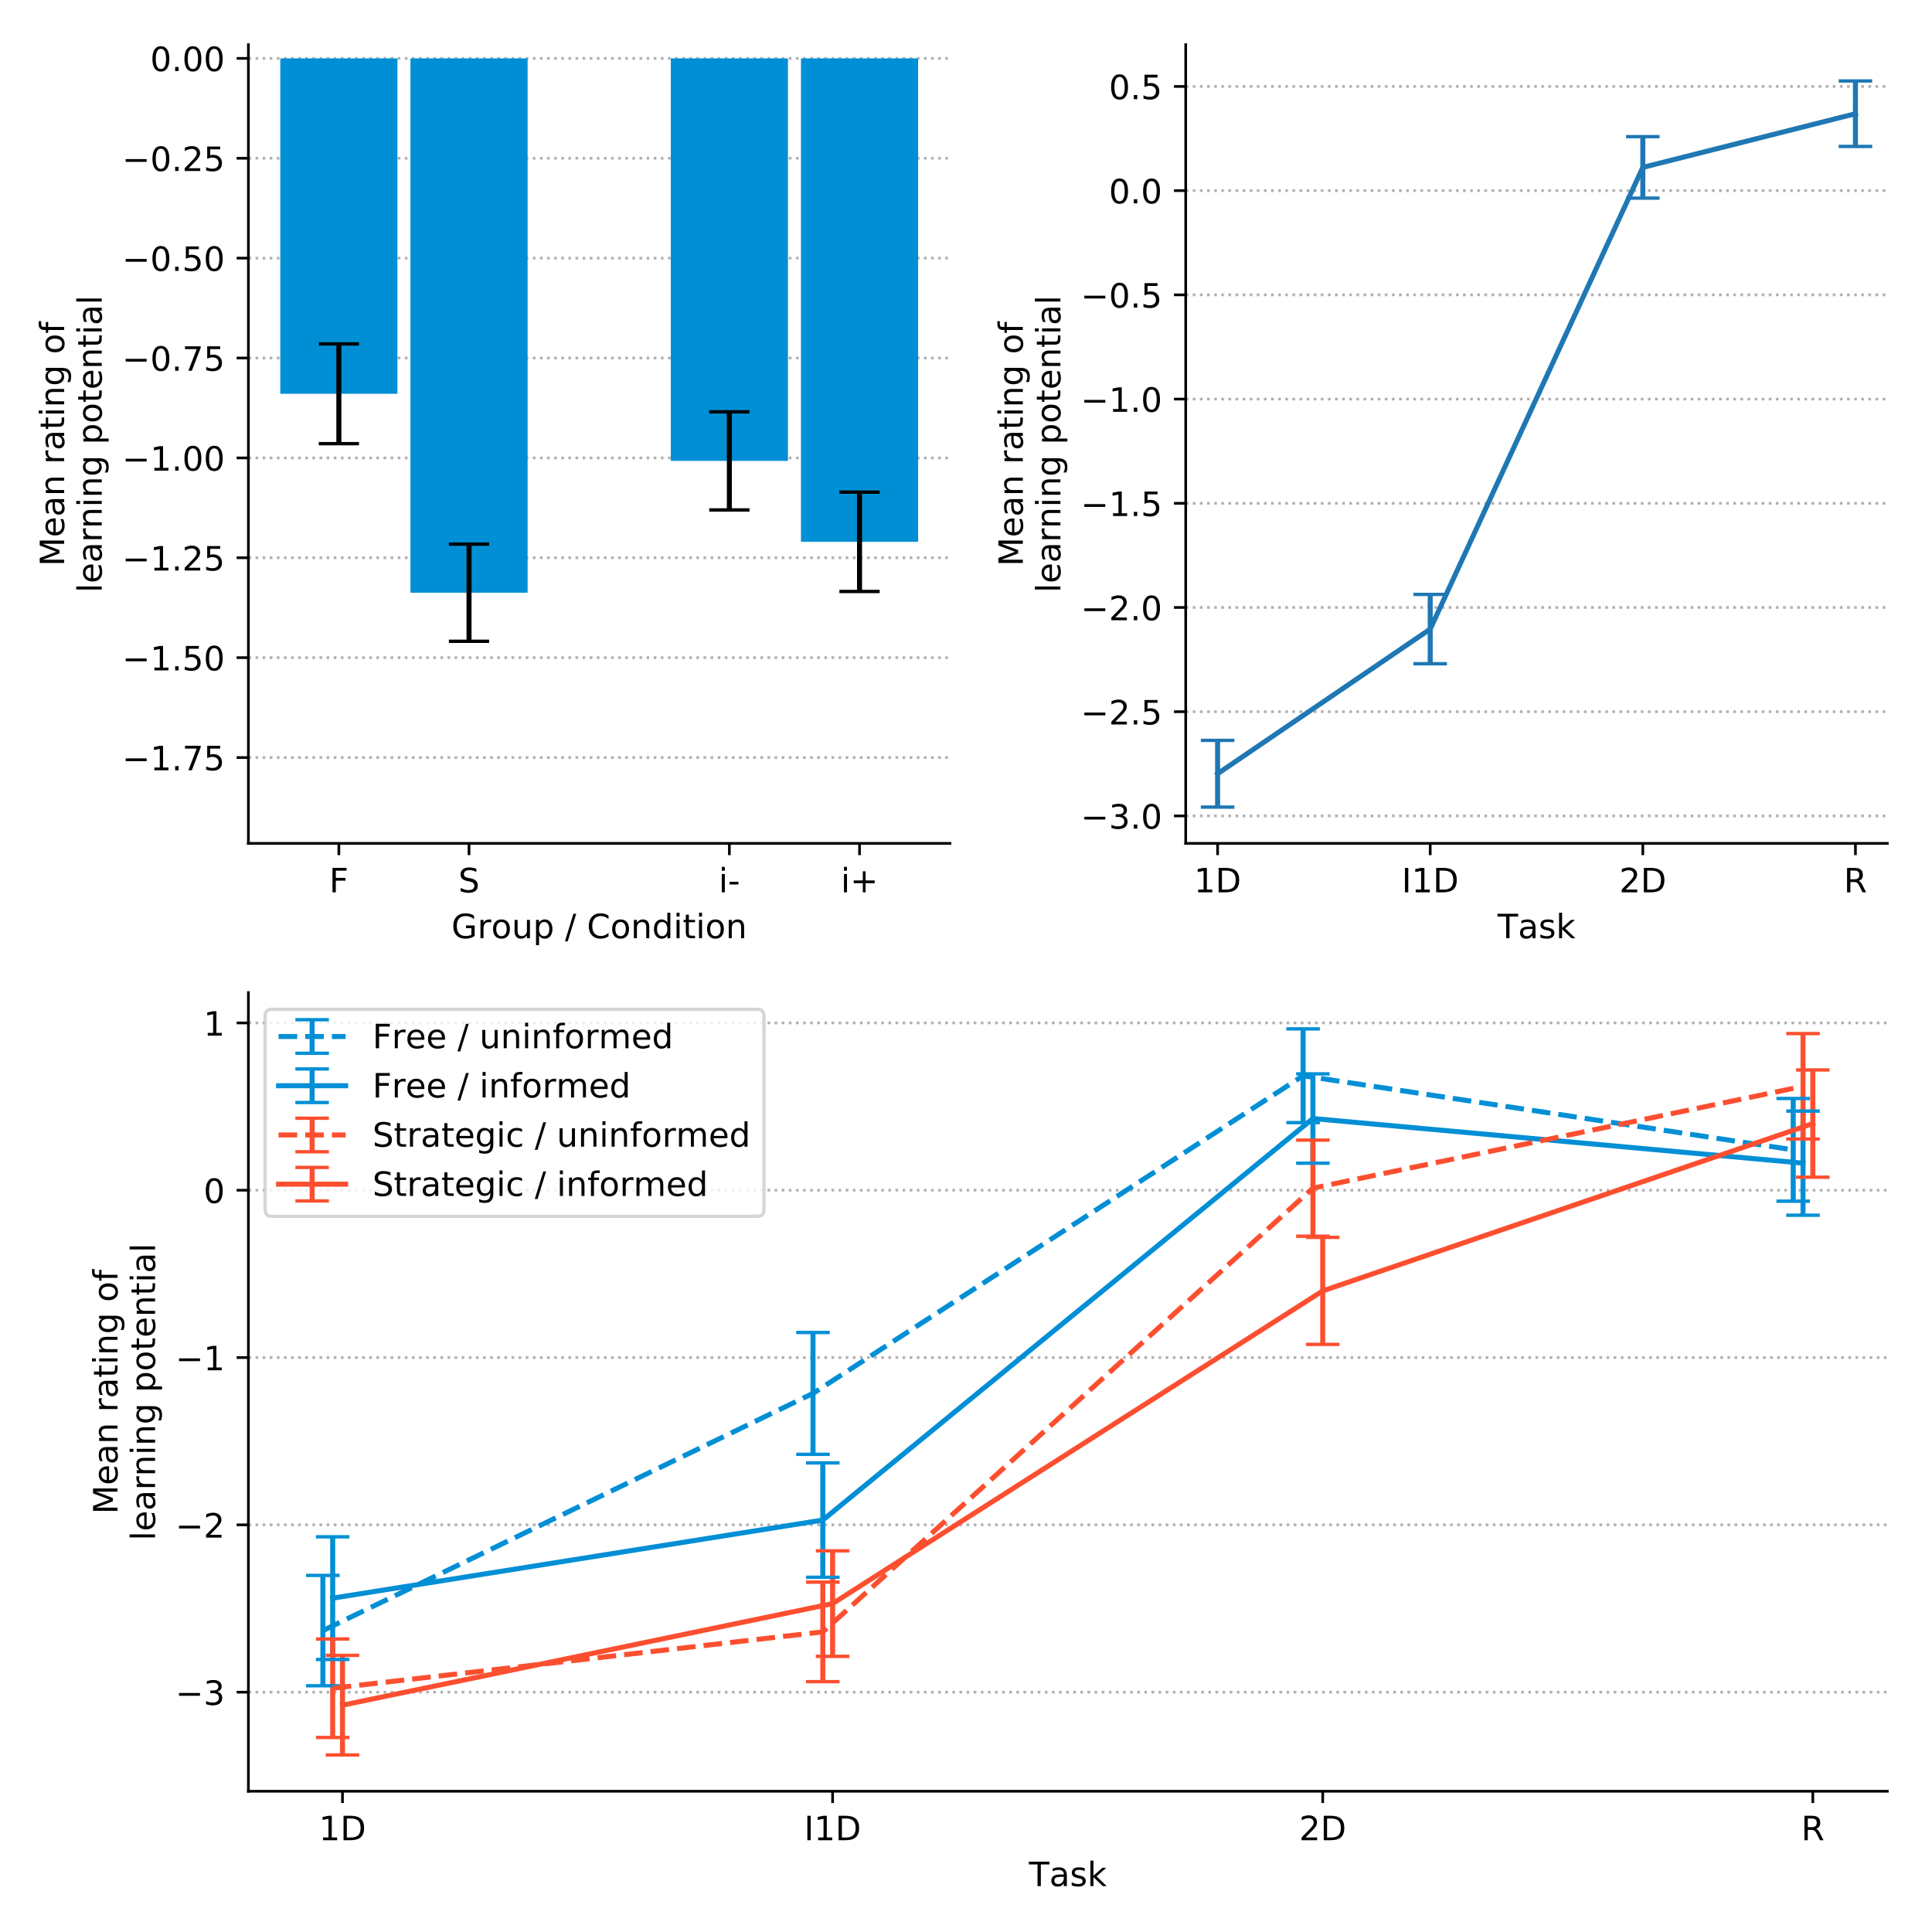 <?xml version="1.0" encoding="utf-8" standalone="no"?>
<!DOCTYPE svg PUBLIC "-//W3C//DTD SVG 1.1//EN"
  "http://www.w3.org/Graphics/SVG/1.1/DTD/svg11.dtd">
<!-- Created with matplotlib (https://matplotlib.org/) -->
<svg height="576pt" version="1.1" viewBox="0 0 576 576" width="576pt" xmlns="http://www.w3.org/2000/svg" xmlns:xlink="http://www.w3.org/1999/xlink">
 <defs>
  <style type="text/css">
*{stroke-linecap:butt;stroke-linejoin:round;}
  </style>
 </defs>
 <g id="figure_1">
  <g id="patch_1">
   <path d="M 0 576
L 576 576
L 576 0
L 0 0
z
" style="fill:#ffffff;"/>
  </g>
  <g id="axes_1">
   <g id="patch_2">
    <path d="M 74.054 251.44
L 283.23 251.44
L 283.23 13.32
L 74.054 13.32
z
" style="fill:#ffffff;"/>
   </g>
   <g id="matplotlib.axis_1">
    <g id="xtick_1">
     <g id="line2d_1">
      <defs>
       <path d="M 0 0
L 0 3.5
" id="m0cee9aeebe" style="stroke:#000000;stroke-width:0.8;"/>
      </defs>
      <g>
       <use style="stroke:#000000;stroke-width:0.8;" x="101.026" xlink:href="#m0cee9aeebe" y="251.44"/>
      </g>
     </g>
     <g id="text_1">
      <!-- F -->
      <defs>
       <path d="M 9.812 72.906
L 51.703 72.906
L 51.703 64.594
L 19.672 64.594
L 19.672 43.109
L 48.578 43.109
L 48.578 34.812
L 19.672 34.812
L 19.672 0
L 9.812 0
z
" id="DejaVuSans-70"/>
      </defs>
      <g transform="translate(98.15 266.038)scale(0.1 -0.1)">
       <use xlink:href="#DejaVuSans-70"/>
      </g>
     </g>
    </g>
    <g id="xtick_2">
     <g id="line2d_2">
      <g>
       <use style="stroke:#000000;stroke-width:0.8;" x="139.834" xlink:href="#m0cee9aeebe" y="251.44"/>
      </g>
     </g>
     <g id="text_2">
      <!-- S -->
      <defs>
       <path d="M 53.516 70.516
L 53.516 60.891
Q 47.906 63.578 42.922 64.891
Q 37.938 66.219 33.297 66.219
Q 25.25 66.219 20.875 63.094
Q 16.5 59.969 16.5 54.203
Q 16.5 49.359 19.406 46.891
Q 22.312 44.438 30.422 42.922
L 36.375 41.703
Q 47.406 39.594 52.656 34.297
Q 57.906 29 57.906 20.125
Q 57.906 9.516 50.797 4.047
Q 43.703 -1.422 29.984 -1.422
Q 24.812 -1.422 18.969 -0.25
Q 13.141 0.922 6.891 3.219
L 6.891 13.375
Q 12.891 10.016 18.656 8.297
Q 24.422 6.594 29.984 6.594
Q 38.422 6.594 43.016 9.906
Q 47.609 13.234 47.609 19.391
Q 47.609 24.75 44.312 27.781
Q 41.016 30.812 33.5 32.328
L 27.484 33.5
Q 16.453 35.688 11.516 40.375
Q 6.594 45.062 6.594 53.422
Q 6.594 63.094 13.406 68.656
Q 20.219 74.219 32.172 74.219
Q 37.312 74.219 42.625 73.281
Q 47.953 72.359 53.516 70.516
z
" id="DejaVuSans-83"/>
      </defs>
      <g transform="translate(136.66 266.038)scale(0.1 -0.1)">
       <use xlink:href="#DejaVuSans-83"/>
      </g>
     </g>
    </g>
    <g id="xtick_3">
     <g id="line2d_3">
      <g>
       <use style="stroke:#000000;stroke-width:0.8;" x="217.45" xlink:href="#m0cee9aeebe" y="251.44"/>
      </g>
     </g>
     <g id="text_3">
      <!-- i- -->
      <defs>
       <path d="M 9.422 54.688
L 18.406 54.688
L 18.406 0
L 9.422 0
z
M 9.422 75.984
L 18.406 75.984
L 18.406 64.594
L 9.422 64.594
z
" id="DejaVuSans-105"/>
       <path d="M 4.891 31.391
L 31.203 31.391
L 31.203 23.391
L 4.891 23.391
z
" id="DejaVuSans-45"/>
      </defs>
      <g transform="translate(214.257 266.038)scale(0.1 -0.1)">
       <use xlink:href="#DejaVuSans-105"/>
       <use x="27.783" xlink:href="#DejaVuSans-45"/>
      </g>
     </g>
    </g>
    <g id="xtick_4">
     <g id="line2d_4">
      <g>
       <use style="stroke:#000000;stroke-width:0.8;" x="256.258" xlink:href="#m0cee9aeebe" y="251.44"/>
      </g>
     </g>
     <g id="text_4">
      <!-- i+ -->
      <defs>
       <path d="M 46 62.703
L 46 35.5
L 73.188 35.5
L 73.188 27.203
L 46 27.203
L 46 0
L 37.797 0
L 37.797 27.203
L 10.594 27.203
L 10.594 35.5
L 37.797 35.5
L 37.797 62.703
z
" id="DejaVuSans-43"/>
      </defs>
      <g transform="translate(250.679 266.038)scale(0.1 -0.1)">
       <use xlink:href="#DejaVuSans-105"/>
       <use x="27.783" xlink:href="#DejaVuSans-43"/>
      </g>
     </g>
    </g>
    <g id="text_5">
     <!-- Group / Condition -->
     <defs>
      <path d="M 59.516 10.406
L 59.516 29.984
L 43.406 29.984
L 43.406 38.094
L 69.281 38.094
L 69.281 6.781
Q 63.578 2.734 56.688 0.656
Q 49.812 -1.422 42 -1.422
Q 24.906 -1.422 15.25 8.562
Q 5.609 18.562 5.609 36.375
Q 5.609 54.25 15.25 64.234
Q 24.906 74.219 42 74.219
Q 49.125 74.219 55.547 72.453
Q 61.969 70.703 67.391 67.281
L 67.391 56.781
Q 61.922 61.422 55.766 63.766
Q 49.609 66.109 42.828 66.109
Q 29.438 66.109 22.719 58.641
Q 16.016 51.172 16.016 36.375
Q 16.016 21.625 22.719 14.156
Q 29.438 6.688 42.828 6.688
Q 48.047 6.688 52.141 7.594
Q 56.25 8.5 59.516 10.406
z
" id="DejaVuSans-71"/>
      <path d="M 41.109 46.297
Q 39.594 47.172 37.812 47.578
Q 36.031 48 33.891 48
Q 26.266 48 22.188 43.047
Q 18.109 38.094 18.109 28.812
L 18.109 0
L 9.078 0
L 9.078 54.688
L 18.109 54.688
L 18.109 46.188
Q 20.953 51.172 25.484 53.578
Q 30.031 56 36.531 56
Q 37.453 56 38.578 55.875
Q 39.703 55.766 41.062 55.516
z
" id="DejaVuSans-114"/>
      <path d="M 30.609 48.391
Q 23.391 48.391 19.188 42.75
Q 14.984 37.109 14.984 27.297
Q 14.984 17.484 19.156 11.844
Q 23.344 6.203 30.609 6.203
Q 37.797 6.203 41.984 11.859
Q 46.188 17.531 46.188 27.297
Q 46.188 37.016 41.984 42.703
Q 37.797 48.391 30.609 48.391
z
M 30.609 56
Q 42.328 56 49.016 48.375
Q 55.719 40.766 55.719 27.297
Q 55.719 13.875 49.016 6.219
Q 42.328 -1.422 30.609 -1.422
Q 18.844 -1.422 12.172 6.219
Q 5.516 13.875 5.516 27.297
Q 5.516 40.766 12.172 48.375
Q 18.844 56 30.609 56
z
" id="DejaVuSans-111"/>
      <path d="M 8.5 21.578
L 8.5 54.688
L 17.484 54.688
L 17.484 21.922
Q 17.484 14.156 20.5 10.266
Q 23.531 6.391 29.594 6.391
Q 36.859 6.391 41.078 11.031
Q 45.312 15.672 45.312 23.688
L 45.312 54.688
L 54.297 54.688
L 54.297 0
L 45.312 0
L 45.312 8.406
Q 42.047 3.422 37.719 1
Q 33.406 -1.422 27.688 -1.422
Q 18.266 -1.422 13.375 4.438
Q 8.5 10.297 8.5 21.578
z
M 31.109 56
z
" id="DejaVuSans-117"/>
      <path d="M 18.109 8.203
L 18.109 -20.797
L 9.078 -20.797
L 9.078 54.688
L 18.109 54.688
L 18.109 46.391
Q 20.953 51.266 25.266 53.625
Q 29.594 56 35.594 56
Q 45.562 56 51.781 48.094
Q 58.016 40.188 58.016 27.297
Q 58.016 14.406 51.781 6.484
Q 45.562 -1.422 35.594 -1.422
Q 29.594 -1.422 25.266 0.953
Q 20.953 3.328 18.109 8.203
z
M 48.688 27.297
Q 48.688 37.203 44.609 42.844
Q 40.531 48.484 33.406 48.484
Q 26.266 48.484 22.188 42.844
Q 18.109 37.203 18.109 27.297
Q 18.109 17.391 22.188 11.75
Q 26.266 6.109 33.406 6.109
Q 40.531 6.109 44.609 11.75
Q 48.688 17.391 48.688 27.297
z
" id="DejaVuSans-112"/>
      <path id="DejaVuSans-32"/>
      <path d="M 25.391 72.906
L 33.688 72.906
L 8.297 -9.281
L 0 -9.281
z
" id="DejaVuSans-47"/>
      <path d="M 64.406 67.281
L 64.406 56.891
Q 59.422 61.531 53.781 63.812
Q 48.141 66.109 41.797 66.109
Q 29.297 66.109 22.656 58.469
Q 16.016 50.828 16.016 36.375
Q 16.016 21.969 22.656 14.328
Q 29.297 6.688 41.797 6.688
Q 48.141 6.688 53.781 8.984
Q 59.422 11.281 64.406 15.922
L 64.406 5.609
Q 59.234 2.094 53.438 0.328
Q 47.656 -1.422 41.219 -1.422
Q 24.656 -1.422 15.125 8.703
Q 5.609 18.844 5.609 36.375
Q 5.609 53.953 15.125 64.078
Q 24.656 74.219 41.219 74.219
Q 47.75 74.219 53.531 72.484
Q 59.328 70.75 64.406 67.281
z
" id="DejaVuSans-67"/>
      <path d="M 54.891 33.016
L 54.891 0
L 45.906 0
L 45.906 32.719
Q 45.906 40.484 42.875 44.328
Q 39.844 48.188 33.797 48.188
Q 26.516 48.188 22.312 43.547
Q 18.109 38.922 18.109 30.906
L 18.109 0
L 9.078 0
L 9.078 54.688
L 18.109 54.688
L 18.109 46.188
Q 21.344 51.125 25.703 53.562
Q 30.078 56 35.797 56
Q 45.219 56 50.047 50.172
Q 54.891 44.344 54.891 33.016
z
" id="DejaVuSans-110"/>
      <path d="M 45.406 46.391
L 45.406 75.984
L 54.391 75.984
L 54.391 0
L 45.406 0
L 45.406 8.203
Q 42.578 3.328 38.25 0.953
Q 33.938 -1.422 27.875 -1.422
Q 17.969 -1.422 11.734 6.484
Q 5.516 14.406 5.516 27.297
Q 5.516 40.188 11.734 48.094
Q 17.969 56 27.875 56
Q 33.938 56 38.25 53.625
Q 42.578 51.266 45.406 46.391
z
M 14.797 27.297
Q 14.797 17.391 18.875 11.75
Q 22.953 6.109 30.078 6.109
Q 37.203 6.109 41.297 11.75
Q 45.406 17.391 45.406 27.297
Q 45.406 37.203 41.297 42.844
Q 37.203 48.484 30.078 48.484
Q 22.953 48.484 18.875 42.844
Q 14.797 37.203 14.797 27.297
z
" id="DejaVuSans-100"/>
      <path d="M 18.312 70.219
L 18.312 54.688
L 36.812 54.688
L 36.812 47.703
L 18.312 47.703
L 18.312 18.016
Q 18.312 11.328 20.141 9.422
Q 21.969 7.516 27.594 7.516
L 36.812 7.516
L 36.812 0
L 27.594 0
Q 17.188 0 13.234 3.875
Q 9.281 7.766 9.281 18.016
L 9.281 47.703
L 2.688 47.703
L 2.688 54.688
L 9.281 54.688
L 9.281 70.219
z
" id="DejaVuSans-116"/>
     </defs>
     <g transform="translate(134.589 279.717)scale(0.1 -0.1)">
      <use xlink:href="#DejaVuSans-71"/>
      <use x="77.49" xlink:href="#DejaVuSans-114"/>
      <use x="118.572" xlink:href="#DejaVuSans-111"/>
      <use x="179.754" xlink:href="#DejaVuSans-117"/>
      <use x="243.133" xlink:href="#DejaVuSans-112"/>
      <use x="306.609" xlink:href="#DejaVuSans-32"/>
      <use x="338.396" xlink:href="#DejaVuSans-47"/>
      <use x="372.088" xlink:href="#DejaVuSans-32"/>
      <use x="403.875" xlink:href="#DejaVuSans-67"/>
      <use x="473.699" xlink:href="#DejaVuSans-111"/>
      <use x="534.881" xlink:href="#DejaVuSans-110"/>
      <use x="598.26" xlink:href="#DejaVuSans-100"/>
      <use x="661.736" xlink:href="#DejaVuSans-105"/>
      <use x="689.52" xlink:href="#DejaVuSans-116"/>
      <use x="728.729" xlink:href="#DejaVuSans-105"/>
      <use x="756.512" xlink:href="#DejaVuSans-111"/>
      <use x="817.693" xlink:href="#DejaVuSans-110"/>
     </g>
    </g>
   </g>
   <g id="matplotlib.axis_2">
    <g id="ytick_1">
     <g id="line2d_5">
      <path clip-path="url(#p6375758ebc)" d="M 74.054 225.849
L 283.23 225.849
" style="fill:none;stroke:#b0b0b0;stroke-dasharray:0.8,1.32;stroke-dashoffset:0;stroke-width:0.8;"/>
     </g>
     <g id="line2d_6">
      <defs>
       <path d="M 0 0
L -3.5 0
" id="m9019efd2fb" style="stroke:#000000;stroke-width:0.8;"/>
      </defs>
      <g>
       <use style="stroke:#000000;stroke-width:0.8;" x="74.054" xlink:href="#m9019efd2fb" y="225.849"/>
      </g>
     </g>
     <g id="text_6">
      <!-- −1.75 -->
      <defs>
       <path d="M 10.594 35.5
L 73.188 35.5
L 73.188 27.203
L 10.594 27.203
z
" id="DejaVuSans-8722"/>
       <path d="M 12.406 8.297
L 28.516 8.297
L 28.516 63.922
L 10.984 60.406
L 10.984 69.391
L 28.422 72.906
L 38.281 72.906
L 38.281 8.297
L 54.391 8.297
L 54.391 0
L 12.406 0
z
" id="DejaVuSans-49"/>
       <path d="M 10.688 12.406
L 21 12.406
L 21 0
L 10.688 0
z
" id="DejaVuSans-46"/>
       <path d="M 8.203 72.906
L 55.078 72.906
L 55.078 68.703
L 28.609 0
L 18.312 0
L 43.219 64.594
L 8.203 64.594
z
" id="DejaVuSans-55"/>
       <path d="M 10.797 72.906
L 49.516 72.906
L 49.516 64.594
L 19.828 64.594
L 19.828 46.734
Q 21.969 47.469 24.109 47.828
Q 26.266 48.188 28.422 48.188
Q 40.625 48.188 47.75 41.5
Q 54.891 34.812 54.891 23.391
Q 54.891 11.625 47.562 5.094
Q 40.234 -1.422 26.906 -1.422
Q 22.312 -1.422 17.547 -0.641
Q 12.797 0.141 7.719 1.703
L 7.719 11.625
Q 12.109 9.234 16.797 8.062
Q 21.484 6.891 26.703 6.891
Q 35.156 6.891 40.078 11.328
Q 45.016 15.766 45.016 23.391
Q 45.016 31 40.078 35.438
Q 35.156 39.891 26.703 39.891
Q 22.75 39.891 18.812 39.016
Q 14.891 38.141 10.797 36.281
z
" id="DejaVuSans-53"/>
      </defs>
      <g transform="translate(36.409 229.648)scale(0.1 -0.1)">
       <use xlink:href="#DejaVuSans-8722"/>
       <use x="83.789" xlink:href="#DejaVuSans-49"/>
       <use x="147.412" xlink:href="#DejaVuSans-46"/>
       <use x="179.199" xlink:href="#DejaVuSans-55"/>
       <use x="242.822" xlink:href="#DejaVuSans-53"/>
      </g>
     </g>
    </g>
    <g id="ytick_2">
     <g id="line2d_7">
      <path clip-path="url(#p6375758ebc)" d="M 74.054 196.071
L 283.23 196.071
" style="fill:none;stroke:#b0b0b0;stroke-dasharray:0.8,1.32;stroke-dashoffset:0;stroke-width:0.8;"/>
     </g>
     <g id="line2d_8">
      <g>
       <use style="stroke:#000000;stroke-width:0.8;" x="74.054" xlink:href="#m9019efd2fb" y="196.071"/>
      </g>
     </g>
     <g id="text_7">
      <!-- −1.50 -->
      <defs>
       <path d="M 31.781 66.406
Q 24.172 66.406 20.328 58.906
Q 16.5 51.422 16.5 36.375
Q 16.5 21.391 20.328 13.891
Q 24.172 6.391 31.781 6.391
Q 39.453 6.391 43.281 13.891
Q 47.125 21.391 47.125 36.375
Q 47.125 51.422 43.281 58.906
Q 39.453 66.406 31.781 66.406
z
M 31.781 74.219
Q 44.047 74.219 50.516 64.516
Q 56.984 54.828 56.984 36.375
Q 56.984 17.969 50.516 8.266
Q 44.047 -1.422 31.781 -1.422
Q 19.531 -1.422 13.062 8.266
Q 6.594 17.969 6.594 36.375
Q 6.594 54.828 13.062 64.516
Q 19.531 74.219 31.781 74.219
z
" id="DejaVuSans-48"/>
      </defs>
      <g transform="translate(36.409 199.87)scale(0.1 -0.1)">
       <use xlink:href="#DejaVuSans-8722"/>
       <use x="83.789" xlink:href="#DejaVuSans-49"/>
       <use x="147.412" xlink:href="#DejaVuSans-46"/>
       <use x="179.199" xlink:href="#DejaVuSans-53"/>
       <use x="242.822" xlink:href="#DejaVuSans-48"/>
      </g>
     </g>
    </g>
    <g id="ytick_3">
     <g id="line2d_9">
      <path clip-path="url(#p6375758ebc)" d="M 74.054 166.292
L 283.23 166.292
" style="fill:none;stroke:#b0b0b0;stroke-dasharray:0.8,1.32;stroke-dashoffset:0;stroke-width:0.8;"/>
     </g>
     <g id="line2d_10">
      <g>
       <use style="stroke:#000000;stroke-width:0.8;" x="74.054" xlink:href="#m9019efd2fb" y="166.292"/>
      </g>
     </g>
     <g id="text_8">
      <!-- −1.25 -->
      <defs>
       <path d="M 19.188 8.297
L 53.609 8.297
L 53.609 0
L 7.328 0
L 7.328 8.297
Q 12.938 14.109 22.625 23.891
Q 32.328 33.688 34.812 36.531
Q 39.547 41.844 41.422 45.531
Q 43.312 49.219 43.312 52.781
Q 43.312 58.594 39.234 62.25
Q 35.156 65.922 28.609 65.922
Q 23.969 65.922 18.812 64.312
Q 13.672 62.703 7.812 59.422
L 7.812 69.391
Q 13.766 71.781 18.938 73
Q 24.125 74.219 28.422 74.219
Q 39.75 74.219 46.484 68.547
Q 53.219 62.891 53.219 53.422
Q 53.219 48.922 51.531 44.891
Q 49.859 40.875 45.406 35.406
Q 44.188 33.984 37.641 27.219
Q 31.109 20.453 19.188 8.297
z
" id="DejaVuSans-50"/>
      </defs>
      <g transform="translate(36.409 170.091)scale(0.1 -0.1)">
       <use xlink:href="#DejaVuSans-8722"/>
       <use x="83.789" xlink:href="#DejaVuSans-49"/>
       <use x="147.412" xlink:href="#DejaVuSans-46"/>
       <use x="179.199" xlink:href="#DejaVuSans-50"/>
       <use x="242.822" xlink:href="#DejaVuSans-53"/>
      </g>
     </g>
    </g>
    <g id="ytick_4">
     <g id="line2d_11">
      <path clip-path="url(#p6375758ebc)" d="M 74.054 136.514
L 283.23 136.514
" style="fill:none;stroke:#b0b0b0;stroke-dasharray:0.8,1.32;stroke-dashoffset:0;stroke-width:0.8;"/>
     </g>
     <g id="line2d_12">
      <g>
       <use style="stroke:#000000;stroke-width:0.8;" x="74.054" xlink:href="#m9019efd2fb" y="136.514"/>
      </g>
     </g>
     <g id="text_9">
      <!-- −1.00 -->
      <g transform="translate(36.409 140.313)scale(0.1 -0.1)">
       <use xlink:href="#DejaVuSans-8722"/>
       <use x="83.789" xlink:href="#DejaVuSans-49"/>
       <use x="147.412" xlink:href="#DejaVuSans-46"/>
       <use x="179.199" xlink:href="#DejaVuSans-48"/>
       <use x="242.822" xlink:href="#DejaVuSans-48"/>
      </g>
     </g>
    </g>
    <g id="ytick_5">
     <g id="line2d_13">
      <path clip-path="url(#p6375758ebc)" d="M 74.054 106.736
L 283.23 106.736
" style="fill:none;stroke:#b0b0b0;stroke-dasharray:0.8,1.32;stroke-dashoffset:0;stroke-width:0.8;"/>
     </g>
     <g id="line2d_14">
      <g>
       <use style="stroke:#000000;stroke-width:0.8;" x="74.054" xlink:href="#m9019efd2fb" y="106.736"/>
      </g>
     </g>
     <g id="text_10">
      <!-- −0.75 -->
      <g transform="translate(36.409 110.535)scale(0.1 -0.1)">
       <use xlink:href="#DejaVuSans-8722"/>
       <use x="83.789" xlink:href="#DejaVuSans-48"/>
       <use x="147.412" xlink:href="#DejaVuSans-46"/>
       <use x="179.199" xlink:href="#DejaVuSans-55"/>
       <use x="242.822" xlink:href="#DejaVuSans-53"/>
      </g>
     </g>
    </g>
    <g id="ytick_6">
     <g id="line2d_15">
      <path clip-path="url(#p6375758ebc)" d="M 74.054 76.957
L 283.23 76.957
" style="fill:none;stroke:#b0b0b0;stroke-dasharray:0.8,1.32;stroke-dashoffset:0;stroke-width:0.8;"/>
     </g>
     <g id="line2d_16">
      <g>
       <use style="stroke:#000000;stroke-width:0.8;" x="74.054" xlink:href="#m9019efd2fb" y="76.957"/>
      </g>
     </g>
     <g id="text_11">
      <!-- −0.50 -->
      <g transform="translate(36.409 80.757)scale(0.1 -0.1)">
       <use xlink:href="#DejaVuSans-8722"/>
       <use x="83.789" xlink:href="#DejaVuSans-48"/>
       <use x="147.412" xlink:href="#DejaVuSans-46"/>
       <use x="179.199" xlink:href="#DejaVuSans-53"/>
       <use x="242.822" xlink:href="#DejaVuSans-48"/>
      </g>
     </g>
    </g>
    <g id="ytick_7">
     <g id="line2d_17">
      <path clip-path="url(#p6375758ebc)" d="M 74.054 47.179
L 283.23 47.179
" style="fill:none;stroke:#b0b0b0;stroke-dasharray:0.8,1.32;stroke-dashoffset:0;stroke-width:0.8;"/>
     </g>
     <g id="line2d_18">
      <g>
       <use style="stroke:#000000;stroke-width:0.8;" x="74.054" xlink:href="#m9019efd2fb" y="47.179"/>
      </g>
     </g>
     <g id="text_12">
      <!-- −0.25 -->
      <g transform="translate(36.409 50.978)scale(0.1 -0.1)">
       <use xlink:href="#DejaVuSans-8722"/>
       <use x="83.789" xlink:href="#DejaVuSans-48"/>
       <use x="147.412" xlink:href="#DejaVuSans-46"/>
       <use x="179.199" xlink:href="#DejaVuSans-50"/>
       <use x="242.822" xlink:href="#DejaVuSans-53"/>
      </g>
     </g>
    </g>
    <g id="ytick_8">
     <g id="line2d_19">
      <path clip-path="url(#p6375758ebc)" d="M 74.054 17.401
L 283.23 17.401
" style="fill:none;stroke:#b0b0b0;stroke-dasharray:0.8,1.32;stroke-dashoffset:0;stroke-width:0.8;"/>
     </g>
     <g id="line2d_20">
      <g>
       <use style="stroke:#000000;stroke-width:0.8;" x="74.054" xlink:href="#m9019efd2fb" y="17.401"/>
      </g>
     </g>
     <g id="text_13">
      <!-- 0.00 -->
      <g transform="translate(44.788 21.2)scale(0.1 -0.1)">
       <use xlink:href="#DejaVuSans-48"/>
       <use x="63.623" xlink:href="#DejaVuSans-46"/>
       <use x="95.41" xlink:href="#DejaVuSans-48"/>
       <use x="159.033" xlink:href="#DejaVuSans-48"/>
      </g>
     </g>
    </g>
    <g id="text_14">
     <!-- Mean rating of -->
     <defs>
      <path d="M 9.812 72.906
L 24.516 72.906
L 43.109 23.297
L 61.812 72.906
L 76.516 72.906
L 76.516 0
L 66.891 0
L 66.891 64.016
L 48.094 14.016
L 38.188 14.016
L 19.391 64.016
L 19.391 0
L 9.812 0
z
" id="DejaVuSans-77"/>
      <path d="M 56.203 29.594
L 56.203 25.203
L 14.891 25.203
Q 15.484 15.922 20.484 11.062
Q 25.484 6.203 34.422 6.203
Q 39.594 6.203 44.453 7.469
Q 49.312 8.734 54.109 11.281
L 54.109 2.781
Q 49.266 0.734 44.188 -0.344
Q 39.109 -1.422 33.891 -1.422
Q 20.797 -1.422 13.156 6.188
Q 5.516 13.812 5.516 26.812
Q 5.516 40.234 12.766 48.109
Q 20.016 56 32.328 56
Q 43.359 56 49.781 48.891
Q 56.203 41.797 56.203 29.594
z
M 47.219 32.234
Q 47.125 39.594 43.094 43.984
Q 39.062 48.391 32.422 48.391
Q 24.906 48.391 20.391 44.141
Q 15.875 39.891 15.188 32.172
z
" id="DejaVuSans-101"/>
      <path d="M 34.281 27.484
Q 23.391 27.484 19.188 25
Q 14.984 22.516 14.984 16.5
Q 14.984 11.719 18.141 8.906
Q 21.297 6.109 26.703 6.109
Q 34.188 6.109 38.703 11.406
Q 43.219 16.703 43.219 25.484
L 43.219 27.484
z
M 52.203 31.203
L 52.203 0
L 43.219 0
L 43.219 8.297
Q 40.141 3.328 35.547 0.953
Q 30.953 -1.422 24.312 -1.422
Q 15.922 -1.422 10.953 3.297
Q 6 8.016 6 15.922
Q 6 25.141 12.172 29.828
Q 18.359 34.516 30.609 34.516
L 43.219 34.516
L 43.219 35.406
Q 43.219 41.609 39.141 45
Q 35.062 48.391 27.688 48.391
Q 23 48.391 18.547 47.266
Q 14.109 46.141 10.016 43.891
L 10.016 52.203
Q 14.938 54.109 19.578 55.047
Q 24.219 56 28.609 56
Q 40.484 56 46.344 49.844
Q 52.203 43.703 52.203 31.203
z
" id="DejaVuSans-97"/>
      <path d="M 45.406 27.984
Q 45.406 37.75 41.375 43.109
Q 37.359 48.484 30.078 48.484
Q 22.859 48.484 18.828 43.109
Q 14.797 37.75 14.797 27.984
Q 14.797 18.266 18.828 12.891
Q 22.859 7.516 30.078 7.516
Q 37.359 7.516 41.375 12.891
Q 45.406 18.266 45.406 27.984
z
M 54.391 6.781
Q 54.391 -7.172 48.188 -13.984
Q 42 -20.797 29.203 -20.797
Q 24.469 -20.797 20.266 -20.094
Q 16.062 -19.391 12.109 -17.922
L 12.109 -9.188
Q 16.062 -11.328 19.922 -12.344
Q 23.781 -13.375 27.781 -13.375
Q 36.625 -13.375 41.016 -8.766
Q 45.406 -4.156 45.406 5.172
L 45.406 9.625
Q 42.625 4.781 38.281 2.391
Q 33.938 0 27.875 0
Q 17.828 0 11.672 7.656
Q 5.516 15.328 5.516 27.984
Q 5.516 40.672 11.672 48.328
Q 17.828 56 27.875 56
Q 33.938 56 38.281 53.609
Q 42.625 51.219 45.406 46.391
L 45.406 54.688
L 54.391 54.688
z
" id="DejaVuSans-103"/>
      <path d="M 37.109 75.984
L 37.109 68.5
L 28.516 68.5
Q 23.688 68.5 21.797 66.547
Q 19.922 64.594 19.922 59.516
L 19.922 54.688
L 34.719 54.688
L 34.719 47.703
L 19.922 47.703
L 19.922 0
L 10.891 0
L 10.891 47.703
L 2.297 47.703
L 2.297 54.688
L 10.891 54.688
L 10.891 58.5
Q 10.891 67.625 15.141 71.797
Q 19.391 75.984 28.609 75.984
z
" id="DejaVuSans-102"/>
     </defs>
     <g transform="translate(19.131 168.813)rotate(-90)scale(0.1 -0.1)">
      <use xlink:href="#DejaVuSans-77"/>
      <use x="86.279" xlink:href="#DejaVuSans-101"/>
      <use x="147.803" xlink:href="#DejaVuSans-97"/>
      <use x="209.082" xlink:href="#DejaVuSans-110"/>
      <use x="272.461" xlink:href="#DejaVuSans-32"/>
      <use x="304.248" xlink:href="#DejaVuSans-114"/>
      <use x="345.361" xlink:href="#DejaVuSans-97"/>
      <use x="406.641" xlink:href="#DejaVuSans-116"/>
      <use x="445.85" xlink:href="#DejaVuSans-105"/>
      <use x="473.633" xlink:href="#DejaVuSans-110"/>
      <use x="537.012" xlink:href="#DejaVuSans-103"/>
      <use x="600.488" xlink:href="#DejaVuSans-32"/>
      <use x="632.275" xlink:href="#DejaVuSans-111"/>
      <use x="693.457" xlink:href="#DejaVuSans-102"/>
     </g>
     <!-- learning potential -->
     <defs>
      <path d="M 9.422 75.984
L 18.406 75.984
L 18.406 0
L 9.422 0
z
" id="DejaVuSans-108"/>
     </defs>
     <g transform="translate(30.329 176.696)rotate(-90)scale(0.1 -0.1)">
      <use xlink:href="#DejaVuSans-108"/>
      <use x="27.783" xlink:href="#DejaVuSans-101"/>
      <use x="89.307" xlink:href="#DejaVuSans-97"/>
      <use x="150.586" xlink:href="#DejaVuSans-114"/>
      <use x="191.684" xlink:href="#DejaVuSans-110"/>
      <use x="255.062" xlink:href="#DejaVuSans-105"/>
      <use x="282.846" xlink:href="#DejaVuSans-110"/>
      <use x="346.225" xlink:href="#DejaVuSans-103"/>
      <use x="409.701" xlink:href="#DejaVuSans-32"/>
      <use x="441.488" xlink:href="#DejaVuSans-112"/>
      <use x="504.965" xlink:href="#DejaVuSans-111"/>
      <use x="566.146" xlink:href="#DejaVuSans-116"/>
      <use x="605.355" xlink:href="#DejaVuSans-101"/>
      <use x="666.879" xlink:href="#DejaVuSans-110"/>
      <use x="730.258" xlink:href="#DejaVuSans-116"/>
      <use x="769.467" xlink:href="#DejaVuSans-105"/>
      <use x="797.25" xlink:href="#DejaVuSans-97"/>
      <use x="858.529" xlink:href="#DejaVuSans-108"/>
     </g>
    </g>
   </g>
   <g id="patch_3">
    <path clip-path="url(#p6375758ebc)" d="M 83.562 17.401
L 118.489 17.401
L 118.489 117.398
L 83.562 117.398
z
" style="fill:#008fd5;"/>
   </g>
   <g id="patch_4">
    <path clip-path="url(#p6375758ebc)" d="M 122.37 17.401
L 157.298 17.401
L 157.298 176.71
L 122.37 176.71
z
" style="fill:#008fd5;"/>
   </g>
   <g id="patch_5">
    <path clip-path="url(#p6375758ebc)" d="M 199.986 17.401
L 234.914 17.401
L 234.914 137.41
L 199.986 137.41
z
" style="fill:#008fd5;"/>
   </g>
   <g id="patch_6">
    <path clip-path="url(#p6375758ebc)" d="M 238.795 17.401
L 273.722 17.401
L 273.722 161.53
L 238.795 161.53
z
" style="fill:#008fd5;"/>
   </g>
   <g id="patch_7">
    <path d="M 74.054 251.44
L 74.054 13.32
" style="fill:none;stroke:#000000;stroke-linecap:square;stroke-linejoin:miter;stroke-width:0.8;"/>
   </g>
   <g id="patch_8">
    <path d="M 74.054 251.44
L 283.23 251.44
" style="fill:none;stroke:#000000;stroke-linecap:square;stroke-linejoin:miter;stroke-width:0.8;"/>
   </g>
   <g id="LineCollection_1">
    <path clip-path="url(#p6375758ebc)" d="M 101.026 132.267
L 101.026 102.53
" style="fill:none;stroke:#000000;stroke-width:1.5;"/>
    <path clip-path="url(#p6375758ebc)" d="M 139.834 191.19
L 139.834 162.23
" style="fill:none;stroke:#000000;stroke-width:1.5;"/>
   </g>
   <g id="LineCollection_2">
    <path clip-path="url(#p6375758ebc)" d="M 217.45 152.034
L 217.45 122.785
" style="fill:none;stroke:#000000;stroke-width:1.5;"/>
    <path clip-path="url(#p6375758ebc)" d="M 256.258 176.339
L 256.258 146.721
" style="fill:none;stroke:#000000;stroke-width:1.5;"/>
   </g>
   <g id="line2d_21">
    <defs>
     <path d="M 6 0
L -6 -0
" id="med845458ce" style="stroke:#000000;"/>
    </defs>
    <g clip-path="url(#p6375758ebc)">
     <use style="stroke:#000000;" x="101.026" xlink:href="#med845458ce" y="132.267"/>
     <use style="stroke:#000000;" x="139.834" xlink:href="#med845458ce" y="191.19"/>
    </g>
   </g>
   <g id="line2d_22">
    <g clip-path="url(#p6375758ebc)">
     <use style="stroke:#000000;" x="101.026" xlink:href="#med845458ce" y="102.53"/>
     <use style="stroke:#000000;" x="139.834" xlink:href="#med845458ce" y="162.23"/>
    </g>
   </g>
   <g id="line2d_23">
    <g clip-path="url(#p6375758ebc)">
     <use style="stroke:#000000;" x="217.45" xlink:href="#med845458ce" y="152.034"/>
     <use style="stroke:#000000;" x="256.258" xlink:href="#med845458ce" y="176.339"/>
    </g>
   </g>
   <g id="line2d_24">
    <g clip-path="url(#p6375758ebc)">
     <use style="stroke:#000000;" x="217.45" xlink:href="#med845458ce" y="122.785"/>
     <use style="stroke:#000000;" x="256.258" xlink:href="#med845458ce" y="146.721"/>
    </g>
   </g>
   <g id="line2d_25"/>
   <g id="line2d_26"/>
  </g>
  <g id="axes_2">
   <g id="patch_9">
    <path d="M 353.504 251.44
L 562.68 251.44
L 562.68 13.32
L 353.504 13.32
z
" style="fill:#ffffff;"/>
   </g>
   <g id="matplotlib.axis_3">
    <g id="xtick_5">
     <g id="line2d_27">
      <g>
       <use style="stroke:#000000;stroke-width:0.8;" x="363.012" xlink:href="#m0cee9aeebe" y="251.44"/>
      </g>
     </g>
     <g id="text_15">
      <!-- 1D -->
      <defs>
       <path d="M 19.672 64.797
L 19.672 8.109
L 31.594 8.109
Q 46.688 8.109 53.688 14.938
Q 60.688 21.781 60.688 36.531
Q 60.688 51.172 53.688 57.984
Q 46.688 64.797 31.594 64.797
z
M 9.812 72.906
L 30.078 72.906
Q 51.266 72.906 61.172 64.094
Q 71.094 55.281 71.094 36.531
Q 71.094 17.672 61.125 8.828
Q 51.172 0 30.078 0
L 9.812 0
z
" id="DejaVuSans-68"/>
      </defs>
      <g transform="translate(355.981 266.038)scale(0.1 -0.1)">
       <use xlink:href="#DejaVuSans-49"/>
       <use x="63.623" xlink:href="#DejaVuSans-68"/>
      </g>
     </g>
    </g>
    <g id="xtick_6">
     <g id="line2d_28">
      <g>
       <use style="stroke:#000000;stroke-width:0.8;" x="426.399" xlink:href="#m0cee9aeebe" y="251.44"/>
      </g>
     </g>
     <g id="text_16">
      <!-- I1D -->
      <defs>
       <path d="M 9.812 72.906
L 19.672 72.906
L 19.672 0
L 9.812 0
z
" id="DejaVuSans-73"/>
      </defs>
      <g transform="translate(417.892 266.038)scale(0.1 -0.1)">
       <use xlink:href="#DejaVuSans-73"/>
       <use x="29.492" xlink:href="#DejaVuSans-49"/>
       <use x="93.115" xlink:href="#DejaVuSans-68"/>
      </g>
     </g>
    </g>
    <g id="xtick_7">
     <g id="line2d_29">
      <g>
       <use style="stroke:#000000;stroke-width:0.8;" x="489.785" xlink:href="#m0cee9aeebe" y="251.44"/>
      </g>
     </g>
     <g id="text_17">
      <!-- 2D -->
      <g transform="translate(482.754 266.038)scale(0.1 -0.1)">
       <use xlink:href="#DejaVuSans-50"/>
       <use x="63.623" xlink:href="#DejaVuSans-68"/>
      </g>
     </g>
    </g>
    <g id="xtick_8">
     <g id="line2d_30">
      <g>
       <use style="stroke:#000000;stroke-width:0.8;" x="553.172" xlink:href="#m0cee9aeebe" y="251.44"/>
      </g>
     </g>
     <g id="text_18">
      <!-- R -->
      <defs>
       <path d="M 44.391 34.188
Q 47.562 33.109 50.562 29.594
Q 53.562 26.078 56.594 19.922
L 66.609 0
L 56 0
L 46.688 18.703
Q 43.062 26.031 39.672 28.422
Q 36.281 30.812 30.422 30.812
L 19.672 30.812
L 19.672 0
L 9.812 0
L 9.812 72.906
L 32.078 72.906
Q 44.578 72.906 50.734 67.672
Q 56.891 62.453 56.891 51.906
Q 56.891 45.016 53.688 40.469
Q 50.484 35.938 44.391 34.188
z
M 19.672 64.797
L 19.672 38.922
L 32.078 38.922
Q 39.203 38.922 42.844 42.219
Q 46.484 45.516 46.484 51.906
Q 46.484 58.297 42.844 61.547
Q 39.203 64.797 32.078 64.797
z
" id="DejaVuSans-82"/>
      </defs>
      <g transform="translate(549.698 266.038)scale(0.1 -0.1)">
       <use xlink:href="#DejaVuSans-82"/>
      </g>
     </g>
    </g>
    <g id="text_19">
     <!-- Task -->
     <defs>
      <path d="M -0.297 72.906
L 61.375 72.906
L 61.375 64.594
L 35.5 64.594
L 35.5 0
L 25.594 0
L 25.594 64.594
L -0.297 64.594
z
" id="DejaVuSans-84"/>
      <path d="M 44.281 53.078
L 44.281 44.578
Q 40.484 46.531 36.375 47.5
Q 32.281 48.484 27.875 48.484
Q 21.188 48.484 17.844 46.438
Q 14.5 44.391 14.5 40.281
Q 14.5 37.156 16.891 35.375
Q 19.281 33.594 26.516 31.984
L 29.594 31.297
Q 39.156 29.25 43.188 25.516
Q 47.219 21.781 47.219 15.094
Q 47.219 7.469 41.188 3.016
Q 35.156 -1.422 24.609 -1.422
Q 20.219 -1.422 15.453 -0.562
Q 10.688 0.297 5.422 2
L 5.422 11.281
Q 10.406 8.688 15.234 7.391
Q 20.062 6.109 24.812 6.109
Q 31.156 6.109 34.562 8.281
Q 37.984 10.453 37.984 14.406
Q 37.984 18.062 35.516 20.016
Q 33.062 21.969 24.703 23.781
L 21.578 24.516
Q 13.234 26.266 9.516 29.906
Q 5.812 33.547 5.812 39.891
Q 5.812 47.609 11.281 51.797
Q 16.75 56 26.812 56
Q 31.781 56 36.172 55.266
Q 40.578 54.547 44.281 53.078
z
" id="DejaVuSans-115"/>
      <path d="M 9.078 75.984
L 18.109 75.984
L 18.109 31.109
L 44.922 54.688
L 56.391 54.688
L 27.391 29.109
L 57.625 0
L 45.906 0
L 18.109 26.703
L 18.109 0
L 9.078 0
z
" id="DejaVuSans-107"/>
     </defs>
     <g transform="translate(446.487 279.717)scale(0.1 -0.1)">
      <use xlink:href="#DejaVuSans-84"/>
      <use x="60.834" xlink:href="#DejaVuSans-97"/>
      <use x="122.113" xlink:href="#DejaVuSans-115"/>
      <use x="174.213" xlink:href="#DejaVuSans-107"/>
     </g>
    </g>
   </g>
   <g id="matplotlib.axis_4">
    <g id="ytick_9">
     <g id="line2d_31">
      <path clip-path="url(#p45e7d64e4c)" d="M 353.504 243.255
L 562.68 243.255
" style="fill:none;stroke:#b0b0b0;stroke-dasharray:0.8,1.32;stroke-dashoffset:0;stroke-width:0.8;"/>
     </g>
     <g id="line2d_32">
      <g>
       <use style="stroke:#000000;stroke-width:0.8;" x="353.504" xlink:href="#m9019efd2fb" y="243.255"/>
      </g>
     </g>
     <g id="text_20">
      <!-- −3.0 -->
      <defs>
       <path d="M 40.578 39.312
Q 47.656 37.797 51.625 33
Q 55.609 28.219 55.609 21.188
Q 55.609 10.406 48.188 4.484
Q 40.766 -1.422 27.094 -1.422
Q 22.516 -1.422 17.656 -0.516
Q 12.797 0.391 7.625 2.203
L 7.625 11.719
Q 11.719 9.328 16.594 8.109
Q 21.484 6.891 26.812 6.891
Q 36.078 6.891 40.938 10.547
Q 45.797 14.203 45.797 21.188
Q 45.797 27.641 41.281 31.266
Q 36.766 34.906 28.719 34.906
L 20.219 34.906
L 20.219 43.016
L 29.109 43.016
Q 36.375 43.016 40.234 45.922
Q 44.094 48.828 44.094 54.297
Q 44.094 59.906 40.109 62.906
Q 36.141 65.922 28.719 65.922
Q 24.656 65.922 20.016 65.031
Q 15.375 64.156 9.812 62.312
L 9.812 71.094
Q 15.438 72.656 20.344 73.438
Q 25.25 74.219 29.594 74.219
Q 40.828 74.219 47.359 69.109
Q 53.906 64.016 53.906 55.328
Q 53.906 49.266 50.438 45.094
Q 46.969 40.922 40.578 39.312
z
" id="DejaVuSans-51"/>
      </defs>
      <g transform="translate(322.221 247.054)scale(0.1 -0.1)">
       <use xlink:href="#DejaVuSans-8722"/>
       <use x="83.789" xlink:href="#DejaVuSans-51"/>
       <use x="147.412" xlink:href="#DejaVuSans-46"/>
       <use x="179.199" xlink:href="#DejaVuSans-48"/>
      </g>
     </g>
    </g>
    <g id="ytick_10">
     <g id="line2d_33">
      <path clip-path="url(#p45e7d64e4c)" d="M 353.504 212.186
L 562.68 212.186
" style="fill:none;stroke:#b0b0b0;stroke-dasharray:0.8,1.32;stroke-dashoffset:0;stroke-width:0.8;"/>
     </g>
     <g id="line2d_34">
      <g>
       <use style="stroke:#000000;stroke-width:0.8;" x="353.504" xlink:href="#m9019efd2fb" y="212.186"/>
      </g>
     </g>
     <g id="text_21">
      <!-- −2.5 -->
      <g transform="translate(322.221 215.985)scale(0.1 -0.1)">
       <use xlink:href="#DejaVuSans-8722"/>
       <use x="83.789" xlink:href="#DejaVuSans-50"/>
       <use x="147.412" xlink:href="#DejaVuSans-46"/>
       <use x="179.199" xlink:href="#DejaVuSans-53"/>
      </g>
     </g>
    </g>
    <g id="ytick_11">
     <g id="line2d_35">
      <path clip-path="url(#p45e7d64e4c)" d="M 353.504 181.116
L 562.68 181.116
" style="fill:none;stroke:#b0b0b0;stroke-dasharray:0.8,1.32;stroke-dashoffset:0;stroke-width:0.8;"/>
     </g>
     <g id="line2d_36">
      <g>
       <use style="stroke:#000000;stroke-width:0.8;" x="353.504" xlink:href="#m9019efd2fb" y="181.116"/>
      </g>
     </g>
     <g id="text_22">
      <!-- −2.0 -->
      <g transform="translate(322.221 184.916)scale(0.1 -0.1)">
       <use xlink:href="#DejaVuSans-8722"/>
       <use x="83.789" xlink:href="#DejaVuSans-50"/>
       <use x="147.412" xlink:href="#DejaVuSans-46"/>
       <use x="179.199" xlink:href="#DejaVuSans-48"/>
      </g>
     </g>
    </g>
    <g id="ytick_12">
     <g id="line2d_37">
      <path clip-path="url(#p45e7d64e4c)" d="M 353.504 150.047
L 562.68 150.047
" style="fill:none;stroke:#b0b0b0;stroke-dasharray:0.8,1.32;stroke-dashoffset:0;stroke-width:0.8;"/>
     </g>
     <g id="line2d_38">
      <g>
       <use style="stroke:#000000;stroke-width:0.8;" x="353.504" xlink:href="#m9019efd2fb" y="150.047"/>
      </g>
     </g>
     <g id="text_23">
      <!-- −1.5 -->
      <g transform="translate(322.221 153.846)scale(0.1 -0.1)">
       <use xlink:href="#DejaVuSans-8722"/>
       <use x="83.789" xlink:href="#DejaVuSans-49"/>
       <use x="147.412" xlink:href="#DejaVuSans-46"/>
       <use x="179.199" xlink:href="#DejaVuSans-53"/>
      </g>
     </g>
    </g>
    <g id="ytick_13">
     <g id="line2d_39">
      <path clip-path="url(#p45e7d64e4c)" d="M 353.504 118.978
L 562.68 118.978
" style="fill:none;stroke:#b0b0b0;stroke-dasharray:0.8,1.32;stroke-dashoffset:0;stroke-width:0.8;"/>
     </g>
     <g id="line2d_40">
      <g>
       <use style="stroke:#000000;stroke-width:0.8;" x="353.504" xlink:href="#m9019efd2fb" y="118.978"/>
      </g>
     </g>
     <g id="text_24">
      <!-- −1.0 -->
      <g transform="translate(322.221 122.777)scale(0.1 -0.1)">
       <use xlink:href="#DejaVuSans-8722"/>
       <use x="83.789" xlink:href="#DejaVuSans-49"/>
       <use x="147.412" xlink:href="#DejaVuSans-46"/>
       <use x="179.199" xlink:href="#DejaVuSans-48"/>
      </g>
     </g>
    </g>
    <g id="ytick_14">
     <g id="line2d_41">
      <path clip-path="url(#p45e7d64e4c)" d="M 353.504 87.908
L 562.68 87.908
" style="fill:none;stroke:#b0b0b0;stroke-dasharray:0.8,1.32;stroke-dashoffset:0;stroke-width:0.8;"/>
     </g>
     <g id="line2d_42">
      <g>
       <use style="stroke:#000000;stroke-width:0.8;" x="353.504" xlink:href="#m9019efd2fb" y="87.908"/>
      </g>
     </g>
     <g id="text_25">
      <!-- −0.5 -->
      <g transform="translate(322.221 91.707)scale(0.1 -0.1)">
       <use xlink:href="#DejaVuSans-8722"/>
       <use x="83.789" xlink:href="#DejaVuSans-48"/>
       <use x="147.412" xlink:href="#DejaVuSans-46"/>
       <use x="179.199" xlink:href="#DejaVuSans-53"/>
      </g>
     </g>
    </g>
    <g id="ytick_15">
     <g id="line2d_43">
      <path clip-path="url(#p45e7d64e4c)" d="M 353.504 56.839
L 562.68 56.839
" style="fill:none;stroke:#b0b0b0;stroke-dasharray:0.8,1.32;stroke-dashoffset:0;stroke-width:0.8;"/>
     </g>
     <g id="line2d_44">
      <g>
       <use style="stroke:#000000;stroke-width:0.8;" x="353.504" xlink:href="#m9019efd2fb" y="56.839"/>
      </g>
     </g>
     <g id="text_26">
      <!-- 0.0 -->
      <g transform="translate(330.601 60.638)scale(0.1 -0.1)">
       <use xlink:href="#DejaVuSans-48"/>
       <use x="63.623" xlink:href="#DejaVuSans-46"/>
       <use x="95.41" xlink:href="#DejaVuSans-48"/>
      </g>
     </g>
    </g>
    <g id="ytick_16">
     <g id="line2d_45">
      <path clip-path="url(#p45e7d64e4c)" d="M 353.504 25.769
L 562.68 25.769
" style="fill:none;stroke:#b0b0b0;stroke-dasharray:0.8,1.32;stroke-dashoffset:0;stroke-width:0.8;"/>
     </g>
     <g id="line2d_46">
      <g>
       <use style="stroke:#000000;stroke-width:0.8;" x="353.504" xlink:href="#m9019efd2fb" y="25.769"/>
      </g>
     </g>
     <g id="text_27">
      <!-- 0.5 -->
      <g transform="translate(330.601 29.569)scale(0.1 -0.1)">
       <use xlink:href="#DejaVuSans-48"/>
       <use x="63.623" xlink:href="#DejaVuSans-46"/>
       <use x="95.41" xlink:href="#DejaVuSans-53"/>
      </g>
     </g>
    </g>
    <g id="text_28">
     <!-- Mean rating of -->
     <g transform="translate(304.944 168.813)rotate(-90)scale(0.1 -0.1)">
      <use xlink:href="#DejaVuSans-77"/>
      <use x="86.279" xlink:href="#DejaVuSans-101"/>
      <use x="147.803" xlink:href="#DejaVuSans-97"/>
      <use x="209.082" xlink:href="#DejaVuSans-110"/>
      <use x="272.461" xlink:href="#DejaVuSans-32"/>
      <use x="304.248" xlink:href="#DejaVuSans-114"/>
      <use x="345.361" xlink:href="#DejaVuSans-97"/>
      <use x="406.641" xlink:href="#DejaVuSans-116"/>
      <use x="445.85" xlink:href="#DejaVuSans-105"/>
      <use x="473.633" xlink:href="#DejaVuSans-110"/>
      <use x="537.012" xlink:href="#DejaVuSans-103"/>
      <use x="600.488" xlink:href="#DejaVuSans-32"/>
      <use x="632.275" xlink:href="#DejaVuSans-111"/>
      <use x="693.457" xlink:href="#DejaVuSans-102"/>
     </g>
     <!-- learning potential -->
     <g transform="translate(316.142 176.696)rotate(-90)scale(0.1 -0.1)">
      <use xlink:href="#DejaVuSans-108"/>
      <use x="27.783" xlink:href="#DejaVuSans-101"/>
      <use x="89.307" xlink:href="#DejaVuSans-97"/>
      <use x="150.586" xlink:href="#DejaVuSans-114"/>
      <use x="191.684" xlink:href="#DejaVuSans-110"/>
      <use x="255.062" xlink:href="#DejaVuSans-105"/>
      <use x="282.846" xlink:href="#DejaVuSans-110"/>
      <use x="346.225" xlink:href="#DejaVuSans-103"/>
      <use x="409.701" xlink:href="#DejaVuSans-32"/>
      <use x="441.488" xlink:href="#DejaVuSans-112"/>
      <use x="504.965" xlink:href="#DejaVuSans-111"/>
      <use x="566.146" xlink:href="#DejaVuSans-116"/>
      <use x="605.355" xlink:href="#DejaVuSans-101"/>
      <use x="666.879" xlink:href="#DejaVuSans-110"/>
      <use x="730.258" xlink:href="#DejaVuSans-116"/>
      <use x="769.467" xlink:href="#DejaVuSans-105"/>
      <use x="797.25" xlink:href="#DejaVuSans-97"/>
      <use x="858.529" xlink:href="#DejaVuSans-108"/>
     </g>
    </g>
   </g>
   <g id="LineCollection_3">
    <path clip-path="url(#p45e7d64e4c)" d="M 363.012 240.616
L 363.012 220.729
" style="fill:none;stroke:#1f77b4;stroke-width:1.5;"/>
    <path clip-path="url(#p45e7d64e4c)" d="M 426.399 197.883
L 426.399 177.221
" style="fill:none;stroke:#1f77b4;stroke-width:1.5;"/>
    <path clip-path="url(#p45e7d64e4c)" d="M 489.785 59.067
L 489.785 40.743
" style="fill:none;stroke:#1f77b4;stroke-width:1.5;"/>
    <path clip-path="url(#p45e7d64e4c)" d="M 553.172 43.656
L 553.172 24.144
" style="fill:none;stroke:#1f77b4;stroke-width:1.5;"/>
   </g>
   <g id="line2d_47">
    <defs>
     <path d="M 5 0
L -5 -0
" id="m6b01c8aec3" style="stroke:#1f77b4;"/>
    </defs>
    <g clip-path="url(#p45e7d64e4c)">
     <use style="fill:#1f77b4;stroke:#1f77b4;" x="363.012" xlink:href="#m6b01c8aec3" y="240.616"/>
     <use style="fill:#1f77b4;stroke:#1f77b4;" x="426.399" xlink:href="#m6b01c8aec3" y="197.883"/>
     <use style="fill:#1f77b4;stroke:#1f77b4;" x="489.785" xlink:href="#m6b01c8aec3" y="59.067"/>
     <use style="fill:#1f77b4;stroke:#1f77b4;" x="553.172" xlink:href="#m6b01c8aec3" y="43.656"/>
    </g>
   </g>
   <g id="line2d_48">
    <g clip-path="url(#p45e7d64e4c)">
     <use style="fill:#1f77b4;stroke:#1f77b4;" x="363.012" xlink:href="#m6b01c8aec3" y="220.729"/>
     <use style="fill:#1f77b4;stroke:#1f77b4;" x="426.399" xlink:href="#m6b01c8aec3" y="177.221"/>
     <use style="fill:#1f77b4;stroke:#1f77b4;" x="489.785" xlink:href="#m6b01c8aec3" y="40.743"/>
     <use style="fill:#1f77b4;stroke:#1f77b4;" x="553.172" xlink:href="#m6b01c8aec3" y="24.144"/>
    </g>
   </g>
   <g id="line2d_49">
    <path clip-path="url(#p45e7d64e4c)" d="M 363.012 230.673
L 426.399 187.552
L 489.785 49.905
L 553.172 33.9
" style="fill:none;stroke:#1f77b4;stroke-linecap:square;stroke-width:1.5;"/>
   </g>
   <g id="patch_10">
    <path d="M 353.504 251.44
L 353.504 13.32
" style="fill:none;stroke:#000000;stroke-linecap:square;stroke-linejoin:miter;stroke-width:0.8;"/>
   </g>
   <g id="patch_11">
    <path d="M 353.504 251.44
L 562.68 251.44
" style="fill:none;stroke:#000000;stroke-linecap:square;stroke-linejoin:miter;stroke-width:0.8;"/>
   </g>
  </g>
  <g id="axes_3">
   <g id="patch_12">
    <path d="M 74.054 534.04
L 562.68 534.04
L 562.68 295.92
L 74.054 295.92
z
" style="fill:#ffffff;"/>
   </g>
   <g id="matplotlib.axis_5">
    <g id="xtick_9">
     <g id="line2d_50">
      <g>
       <use style="stroke:#000000;stroke-width:0.8;" x="102.109" xlink:href="#m0cee9aeebe" y="534.04"/>
      </g>
     </g>
     <g id="text_29">
      <!-- 1D -->
      <g transform="translate(95.078 548.638)scale(0.1 -0.1)">
       <use xlink:href="#DejaVuSans-49"/>
       <use x="63.623" xlink:href="#DejaVuSans-68"/>
      </g>
     </g>
    </g>
    <g id="xtick_10">
     <g id="line2d_51">
      <g>
       <use style="stroke:#000000;stroke-width:0.8;" x="248.229" xlink:href="#m0cee9aeebe" y="534.04"/>
      </g>
     </g>
     <g id="text_30">
      <!-- I1D -->
      <g transform="translate(239.723 548.638)scale(0.1 -0.1)">
       <use xlink:href="#DejaVuSans-73"/>
       <use x="29.492" xlink:href="#DejaVuSans-49"/>
       <use x="93.115" xlink:href="#DejaVuSans-68"/>
      </g>
     </g>
    </g>
    <g id="xtick_11">
     <g id="line2d_52">
      <g>
       <use style="stroke:#000000;stroke-width:0.8;" x="394.35" xlink:href="#m0cee9aeebe" y="534.04"/>
      </g>
     </g>
     <g id="text_31">
      <!-- 2D -->
      <g transform="translate(387.318 548.638)scale(0.1 -0.1)">
       <use xlink:href="#DejaVuSans-50"/>
       <use x="63.623" xlink:href="#DejaVuSans-68"/>
      </g>
     </g>
    </g>
    <g id="xtick_12">
     <g id="line2d_53">
      <g>
       <use style="stroke:#000000;stroke-width:0.8;" x="540.47" xlink:href="#m0cee9aeebe" y="534.04"/>
      </g>
     </g>
     <g id="text_32">
      <!-- R -->
      <g transform="translate(536.996 548.638)scale(0.1 -0.1)">
       <use xlink:href="#DejaVuSans-82"/>
      </g>
     </g>
    </g>
    <g id="text_33">
     <!-- Task -->
     <g transform="translate(306.762 562.317)scale(0.1 -0.1)">
      <use xlink:href="#DejaVuSans-84"/>
      <use x="60.834" xlink:href="#DejaVuSans-97"/>
      <use x="122.113" xlink:href="#DejaVuSans-115"/>
      <use x="174.213" xlink:href="#DejaVuSans-107"/>
     </g>
    </g>
   </g>
   <g id="matplotlib.axis_6">
    <g id="ytick_17">
     <g id="line2d_54">
      <path clip-path="url(#p4ca94b17b7)" d="M 74.054 504.492
L 562.68 504.492
" style="fill:none;stroke:#b0b0b0;stroke-dasharray:0.8,1.32;stroke-dashoffset:0;stroke-width:0.8;"/>
     </g>
     <g id="line2d_55">
      <g>
       <use style="stroke:#000000;stroke-width:0.8;" x="74.054" xlink:href="#m9019efd2fb" y="504.492"/>
      </g>
     </g>
     <g id="text_34">
      <!-- −3 -->
      <g transform="translate(52.312 508.291)scale(0.1 -0.1)">
       <use xlink:href="#DejaVuSans-8722"/>
       <use x="83.789" xlink:href="#DejaVuSans-51"/>
      </g>
     </g>
    </g>
    <g id="ytick_18">
     <g id="line2d_56">
      <path clip-path="url(#p4ca94b17b7)" d="M 74.054 454.612
L 562.68 454.612
" style="fill:none;stroke:#b0b0b0;stroke-dasharray:0.8,1.32;stroke-dashoffset:0;stroke-width:0.8;"/>
     </g>
     <g id="line2d_57">
      <g>
       <use style="stroke:#000000;stroke-width:0.8;" x="74.054" xlink:href="#m9019efd2fb" y="454.612"/>
      </g>
     </g>
     <g id="text_35">
      <!-- −2 -->
      <g transform="translate(52.312 458.412)scale(0.1 -0.1)">
       <use xlink:href="#DejaVuSans-8722"/>
       <use x="83.789" xlink:href="#DejaVuSans-50"/>
      </g>
     </g>
    </g>
    <g id="ytick_19">
     <g id="line2d_58">
      <path clip-path="url(#p4ca94b17b7)" d="M 74.054 404.733
L 562.68 404.733
" style="fill:none;stroke:#b0b0b0;stroke-dasharray:0.8,1.32;stroke-dashoffset:0;stroke-width:0.8;"/>
     </g>
     <g id="line2d_59">
      <g>
       <use style="stroke:#000000;stroke-width:0.8;" x="74.054" xlink:href="#m9019efd2fb" y="404.733"/>
      </g>
     </g>
     <g id="text_36">
      <!-- −1 -->
      <g transform="translate(52.312 408.532)scale(0.1 -0.1)">
       <use xlink:href="#DejaVuSans-8722"/>
       <use x="83.789" xlink:href="#DejaVuSans-49"/>
      </g>
     </g>
    </g>
    <g id="ytick_20">
     <g id="line2d_60">
      <path clip-path="url(#p4ca94b17b7)" d="M 74.054 354.853
L 562.68 354.853
" style="fill:none;stroke:#b0b0b0;stroke-dasharray:0.8,1.32;stroke-dashoffset:0;stroke-width:0.8;"/>
     </g>
     <g id="line2d_61">
      <g>
       <use style="stroke:#000000;stroke-width:0.8;" x="74.054" xlink:href="#m9019efd2fb" y="354.853"/>
      </g>
     </g>
     <g id="text_37">
      <!-- 0 -->
      <g transform="translate(60.691 358.652)scale(0.1 -0.1)">
       <use xlink:href="#DejaVuSans-48"/>
      </g>
     </g>
    </g>
    <g id="ytick_21">
     <g id="line2d_62">
      <path clip-path="url(#p4ca94b17b7)" d="M 74.054 304.973
L 562.68 304.973
" style="fill:none;stroke:#b0b0b0;stroke-dasharray:0.8,1.32;stroke-dashoffset:0;stroke-width:0.8;"/>
     </g>
     <g id="line2d_63">
      <g>
       <use style="stroke:#000000;stroke-width:0.8;" x="74.054" xlink:href="#m9019efd2fb" y="304.973"/>
      </g>
     </g>
     <g id="text_38">
      <!-- 1 -->
      <g transform="translate(60.691 308.772)scale(0.1 -0.1)">
       <use xlink:href="#DejaVuSans-49"/>
      </g>
     </g>
    </g>
    <g id="text_39">
     <!-- Mean rating of -->
     <g transform="translate(35.034 451.413)rotate(-90)scale(0.1 -0.1)">
      <use xlink:href="#DejaVuSans-77"/>
      <use x="86.279" xlink:href="#DejaVuSans-101"/>
      <use x="147.803" xlink:href="#DejaVuSans-97"/>
      <use x="209.082" xlink:href="#DejaVuSans-110"/>
      <use x="272.461" xlink:href="#DejaVuSans-32"/>
      <use x="304.248" xlink:href="#DejaVuSans-114"/>
      <use x="345.361" xlink:href="#DejaVuSans-97"/>
      <use x="406.641" xlink:href="#DejaVuSans-116"/>
      <use x="445.85" xlink:href="#DejaVuSans-105"/>
      <use x="473.633" xlink:href="#DejaVuSans-110"/>
      <use x="537.012" xlink:href="#DejaVuSans-103"/>
      <use x="600.488" xlink:href="#DejaVuSans-32"/>
      <use x="632.275" xlink:href="#DejaVuSans-111"/>
      <use x="693.457" xlink:href="#DejaVuSans-102"/>
     </g>
     <!-- learning potential -->
     <g transform="translate(46.232 459.296)rotate(-90)scale(0.1 -0.1)">
      <use xlink:href="#DejaVuSans-108"/>
      <use x="27.783" xlink:href="#DejaVuSans-101"/>
      <use x="89.307" xlink:href="#DejaVuSans-97"/>
      <use x="150.586" xlink:href="#DejaVuSans-114"/>
      <use x="191.684" xlink:href="#DejaVuSans-110"/>
      <use x="255.062" xlink:href="#DejaVuSans-105"/>
      <use x="282.846" xlink:href="#DejaVuSans-110"/>
      <use x="346.225" xlink:href="#DejaVuSans-103"/>
      <use x="409.701" xlink:href="#DejaVuSans-32"/>
      <use x="441.488" xlink:href="#DejaVuSans-112"/>
      <use x="504.965" xlink:href="#DejaVuSans-111"/>
      <use x="566.146" xlink:href="#DejaVuSans-116"/>
      <use x="605.355" xlink:href="#DejaVuSans-101"/>
      <use x="666.879" xlink:href="#DejaVuSans-110"/>
      <use x="730.258" xlink:href="#DejaVuSans-116"/>
      <use x="769.467" xlink:href="#DejaVuSans-105"/>
      <use x="797.25" xlink:href="#DejaVuSans-97"/>
      <use x="858.529" xlink:href="#DejaVuSans-108"/>
     </g>
    </g>
   </g>
   <g id="LineCollection_4">
    <path clip-path="url(#p4ca94b17b7)" d="M 96.264 502.588
L 96.264 469.685
" style="fill:none;stroke:#008fd5;stroke-width:1.5;"/>
    <path clip-path="url(#p4ca94b17b7)" d="M 242.384 433.585
L 242.384 397.257
" style="fill:none;stroke:#008fd5;stroke-width:1.5;"/>
    <path clip-path="url(#p4ca94b17b7)" d="M 388.505 334.682
L 388.505 306.744
" style="fill:none;stroke:#008fd5;stroke-width:1.5;"/>
    <path clip-path="url(#p4ca94b17b7)" d="M 534.625 358.119
L 534.625 327.504
" style="fill:none;stroke:#008fd5;stroke-width:1.5;"/>
   </g>
   <g id="LineCollection_5">
    <path clip-path="url(#p4ca94b17b7)" d="M 99.187 494.749
L 99.187 458.18
" style="fill:none;stroke:#008fd5;stroke-width:1.5;"/>
    <path clip-path="url(#p4ca94b17b7)" d="M 245.307 470.236
L 245.307 436.138
" style="fill:none;stroke:#008fd5;stroke-width:1.5;"/>
    <path clip-path="url(#p4ca94b17b7)" d="M 391.427 346.796
L 391.427 320.156
" style="fill:none;stroke:#008fd5;stroke-width:1.5;"/>
    <path clip-path="url(#p4ca94b17b7)" d="M 537.547 362.3
L 537.547 331.254
" style="fill:none;stroke:#008fd5;stroke-width:1.5;"/>
   </g>
   <g id="LineCollection_6">
    <path clip-path="url(#p4ca94b17b7)" d="M 99.187 518.012
L 99.187 488.649
" style="fill:none;stroke:#fc4f30;stroke-width:1.5;"/>
    <path clip-path="url(#p4ca94b17b7)" d="M 245.307 501.355
L 245.307 471.691
" style="fill:none;stroke:#fc4f30;stroke-width:1.5;"/>
    <path clip-path="url(#p4ca94b17b7)" d="M 391.427 368.563
L 391.427 339.903
" style="fill:none;stroke:#fc4f30;stroke-width:1.5;"/>
    <path clip-path="url(#p4ca94b17b7)" d="M 537.547 339.592
L 537.547 308.151
" style="fill:none;stroke:#fc4f30;stroke-width:1.5;"/>
   </g>
   <g id="LineCollection_7">
    <path clip-path="url(#p4ca94b17b7)" d="M 102.109 523.216
L 102.109 493.53
" style="fill:none;stroke:#fc4f30;stroke-width:1.5;"/>
    <path clip-path="url(#p4ca94b17b7)" d="M 248.229 493.823
L 248.229 462.355
" style="fill:none;stroke:#fc4f30;stroke-width:1.5;"/>
    <path clip-path="url(#p4ca94b17b7)" d="M 394.35 400.815
L 394.35 368.908
" style="fill:none;stroke:#fc4f30;stroke-width:1.5;"/>
    <path clip-path="url(#p4ca94b17b7)" d="M 540.47 350.972
L 540.47 318.991
" style="fill:none;stroke:#fc4f30;stroke-width:1.5;"/>
   </g>
   <g id="line2d_64">
    <defs>
     <path d="M 5 0
L -5 -0
" id="m6c10aa2a82" style="stroke:#008fd5;"/>
    </defs>
    <g clip-path="url(#p4ca94b17b7)">
     <use style="fill:#008fd5;stroke:#008fd5;" x="96.264" xlink:href="#m6c10aa2a82" y="502.588"/>
     <use style="fill:#008fd5;stroke:#008fd5;" x="242.384" xlink:href="#m6c10aa2a82" y="433.585"/>
     <use style="fill:#008fd5;stroke:#008fd5;" x="388.505" xlink:href="#m6c10aa2a82" y="334.682"/>
     <use style="fill:#008fd5;stroke:#008fd5;" x="534.625" xlink:href="#m6c10aa2a82" y="358.119"/>
    </g>
   </g>
   <g id="line2d_65">
    <g clip-path="url(#p4ca94b17b7)">
     <use style="fill:#008fd5;stroke:#008fd5;" x="96.264" xlink:href="#m6c10aa2a82" y="469.685"/>
     <use style="fill:#008fd5;stroke:#008fd5;" x="242.384" xlink:href="#m6c10aa2a82" y="397.257"/>
     <use style="fill:#008fd5;stroke:#008fd5;" x="388.505" xlink:href="#m6c10aa2a82" y="306.744"/>
     <use style="fill:#008fd5;stroke:#008fd5;" x="534.625" xlink:href="#m6c10aa2a82" y="327.504"/>
    </g>
   </g>
   <g id="line2d_66">
    <g clip-path="url(#p4ca94b17b7)">
     <use style="fill:#008fd5;stroke:#008fd5;" x="99.187" xlink:href="#m6c10aa2a82" y="494.749"/>
     <use style="fill:#008fd5;stroke:#008fd5;" x="245.307" xlink:href="#m6c10aa2a82" y="470.236"/>
     <use style="fill:#008fd5;stroke:#008fd5;" x="391.427" xlink:href="#m6c10aa2a82" y="346.796"/>
     <use style="fill:#008fd5;stroke:#008fd5;" x="537.547" xlink:href="#m6c10aa2a82" y="362.3"/>
    </g>
   </g>
   <g id="line2d_67">
    <g clip-path="url(#p4ca94b17b7)">
     <use style="fill:#008fd5;stroke:#008fd5;" x="99.187" xlink:href="#m6c10aa2a82" y="458.18"/>
     <use style="fill:#008fd5;stroke:#008fd5;" x="245.307" xlink:href="#m6c10aa2a82" y="436.138"/>
     <use style="fill:#008fd5;stroke:#008fd5;" x="391.427" xlink:href="#m6c10aa2a82" y="320.156"/>
     <use style="fill:#008fd5;stroke:#008fd5;" x="537.547" xlink:href="#m6c10aa2a82" y="331.254"/>
    </g>
   </g>
   <g id="line2d_68">
    <defs>
     <path d="M 5 0
L -5 -0
" id="me83ff86b62" style="stroke:#fc4f30;"/>
    </defs>
    <g clip-path="url(#p4ca94b17b7)">
     <use style="fill:#fc4f30;stroke:#fc4f30;" x="99.187" xlink:href="#me83ff86b62" y="518.012"/>
     <use style="fill:#fc4f30;stroke:#fc4f30;" x="245.307" xlink:href="#me83ff86b62" y="501.355"/>
     <use style="fill:#fc4f30;stroke:#fc4f30;" x="391.427" xlink:href="#me83ff86b62" y="368.563"/>
     <use style="fill:#fc4f30;stroke:#fc4f30;" x="537.547" xlink:href="#me83ff86b62" y="339.592"/>
    </g>
   </g>
   <g id="line2d_69">
    <g clip-path="url(#p4ca94b17b7)">
     <use style="fill:#fc4f30;stroke:#fc4f30;" x="99.187" xlink:href="#me83ff86b62" y="488.649"/>
     <use style="fill:#fc4f30;stroke:#fc4f30;" x="245.307" xlink:href="#me83ff86b62" y="471.691"/>
     <use style="fill:#fc4f30;stroke:#fc4f30;" x="391.427" xlink:href="#me83ff86b62" y="339.903"/>
     <use style="fill:#fc4f30;stroke:#fc4f30;" x="537.547" xlink:href="#me83ff86b62" y="308.151"/>
    </g>
   </g>
   <g id="line2d_70">
    <g clip-path="url(#p4ca94b17b7)">
     <use style="fill:#fc4f30;stroke:#fc4f30;" x="102.109" xlink:href="#me83ff86b62" y="523.216"/>
     <use style="fill:#fc4f30;stroke:#fc4f30;" x="248.229" xlink:href="#me83ff86b62" y="493.823"/>
     <use style="fill:#fc4f30;stroke:#fc4f30;" x="394.35" xlink:href="#me83ff86b62" y="400.815"/>
     <use style="fill:#fc4f30;stroke:#fc4f30;" x="540.47" xlink:href="#me83ff86b62" y="350.972"/>
    </g>
   </g>
   <g id="line2d_71">
    <g clip-path="url(#p4ca94b17b7)">
     <use style="fill:#fc4f30;stroke:#fc4f30;" x="102.109" xlink:href="#me83ff86b62" y="493.53"/>
     <use style="fill:#fc4f30;stroke:#fc4f30;" x="248.229" xlink:href="#me83ff86b62" y="462.355"/>
     <use style="fill:#fc4f30;stroke:#fc4f30;" x="394.35" xlink:href="#me83ff86b62" y="368.908"/>
     <use style="fill:#fc4f30;stroke:#fc4f30;" x="540.47" xlink:href="#me83ff86b62" y="318.991"/>
    </g>
   </g>
   <g id="line2d_72">
    <path clip-path="url(#p4ca94b17b7)" d="M 96.264 486.137
L 242.384 415.421
L 388.505 320.713
L 534.625 342.811
" style="fill:none;stroke:#008fd5;stroke-dasharray:5.55,2.4;stroke-dashoffset:0;stroke-width:1.5;"/>
   </g>
   <g id="line2d_73">
    <path clip-path="url(#p4ca94b17b7)" d="M 99.187 476.464
L 245.307 453.187
L 391.427 333.476
L 537.547 346.777
" style="fill:none;stroke:#008fd5;stroke-linecap:square;stroke-width:1.5;"/>
   </g>
   <g id="line2d_74">
    <path clip-path="url(#p4ca94b17b7)" d="M 99.187 503.33
L 245.307 486.523
L 391.427 354.233
L 537.547 323.872
" style="fill:none;stroke:#fc4f30;stroke-dasharray:5.55,2.4;stroke-dashoffset:0;stroke-width:1.5;"/>
   </g>
   <g id="line2d_75">
    <path clip-path="url(#p4ca94b17b7)" d="M 102.109 508.373
L 248.229 478.089
L 394.35 384.861
L 540.47 334.981
" style="fill:none;stroke:#fc4f30;stroke-linecap:square;stroke-width:1.5;"/>
   </g>
   <g id="patch_13">
    <path d="M 74.054 534.04
L 74.054 295.92
" style="fill:none;stroke:#000000;stroke-linecap:square;stroke-linejoin:miter;stroke-width:0.8;"/>
   </g>
   <g id="patch_14">
    <path d="M 74.054 534.04
L 562.68 534.04
" style="fill:none;stroke:#000000;stroke-linecap:square;stroke-linejoin:miter;stroke-width:0.8;"/>
   </g>
   <g id="legend_1">
    <g id="patch_15">
     <path d="M 81.054 362.632
L 225.767 362.632
Q 227.767 362.632 227.767 360.632
L 227.767 302.92
Q 227.767 300.92 225.767 300.92
L 81.054 300.92
Q 79.054 300.92 79.054 302.92
L 79.054 360.632
Q 79.054 362.632 81.054 362.632
z
" style="fill:#ffffff;opacity:0.8;stroke:#cccccc;stroke-linejoin:miter;"/>
    </g>
    <g id="LineCollection_8">
     <path d="M 93.054 314.018
L 93.054 304.018
" style="fill:none;stroke:#008fd5;stroke-width:1.5;"/>
    </g>
    <g id="line2d_76">
     <g>
      <use style="fill:#008fd5;stroke:#008fd5;" x="93.054" xlink:href="#m6c10aa2a82" y="314.018"/>
     </g>
    </g>
    <g id="line2d_77">
     <g>
      <use style="fill:#008fd5;stroke:#008fd5;" x="93.054" xlink:href="#m6c10aa2a82" y="304.018"/>
     </g>
    </g>
    <g id="line2d_78">
     <path d="M 83.054 309.018
L 103.054 309.018
" style="fill:none;stroke:#008fd5;stroke-dasharray:5.55,2.4;stroke-dashoffset:0;stroke-width:1.5;"/>
    </g>
    <g id="line2d_79"/>
    <g id="text_40">
     <!-- Free / uninformed -->
     <defs>
      <path d="M 52 44.188
Q 55.375 50.25 60.062 53.125
Q 64.75 56 71.094 56
Q 79.641 56 84.281 50.016
Q 88.922 44.047 88.922 33.016
L 88.922 0
L 79.891 0
L 79.891 32.719
Q 79.891 40.578 77.094 44.375
Q 74.312 48.188 68.609 48.188
Q 61.625 48.188 57.562 43.547
Q 53.516 38.922 53.516 30.906
L 53.516 0
L 44.484 0
L 44.484 32.719
Q 44.484 40.625 41.703 44.406
Q 38.922 48.188 33.109 48.188
Q 26.219 48.188 22.156 43.531
Q 18.109 38.875 18.109 30.906
L 18.109 0
L 9.078 0
L 9.078 54.688
L 18.109 54.688
L 18.109 46.188
Q 21.188 51.219 25.484 53.609
Q 29.781 56 35.688 56
Q 41.656 56 45.828 52.969
Q 50 49.953 52 44.188
z
" id="DejaVuSans-109"/>
     </defs>
     <g transform="translate(111.054 312.518)scale(0.1 -0.1)">
      <use xlink:href="#DejaVuSans-70"/>
      <use x="57.41" xlink:href="#DejaVuSans-114"/>
      <use x="98.492" xlink:href="#DejaVuSans-101"/>
      <use x="160.016" xlink:href="#DejaVuSans-101"/>
      <use x="221.539" xlink:href="#DejaVuSans-32"/>
      <use x="253.326" xlink:href="#DejaVuSans-47"/>
      <use x="287.018" xlink:href="#DejaVuSans-32"/>
      <use x="318.805" xlink:href="#DejaVuSans-117"/>
      <use x="382.184" xlink:href="#DejaVuSans-110"/>
      <use x="445.562" xlink:href="#DejaVuSans-105"/>
      <use x="473.346" xlink:href="#DejaVuSans-110"/>
      <use x="536.725" xlink:href="#DejaVuSans-102"/>
      <use x="571.93" xlink:href="#DejaVuSans-111"/>
      <use x="633.111" xlink:href="#DejaVuSans-114"/>
      <use x="674.209" xlink:href="#DejaVuSans-109"/>
      <use x="771.621" xlink:href="#DejaVuSans-101"/>
      <use x="833.145" xlink:href="#DejaVuSans-100"/>
     </g>
    </g>
    <g id="LineCollection_9">
     <path d="M 93.054 328.697
L 93.054 318.697
" style="fill:none;stroke:#008fd5;stroke-width:1.5;"/>
    </g>
    <g id="line2d_80">
     <g>
      <use style="fill:#008fd5;stroke:#008fd5;" x="93.054" xlink:href="#m6c10aa2a82" y="328.697"/>
     </g>
    </g>
    <g id="line2d_81">
     <g>
      <use style="fill:#008fd5;stroke:#008fd5;" x="93.054" xlink:href="#m6c10aa2a82" y="318.697"/>
     </g>
    </g>
    <g id="line2d_82">
     <path d="M 83.054 323.697
L 103.054 323.697
" style="fill:none;stroke:#008fd5;stroke-linecap:square;stroke-width:1.5;"/>
    </g>
    <g id="line2d_83"/>
    <g id="text_41">
     <!-- Free / informed -->
     <g transform="translate(111.054 327.197)scale(0.1 -0.1)">
      <use xlink:href="#DejaVuSans-70"/>
      <use x="57.41" xlink:href="#DejaVuSans-114"/>
      <use x="98.492" xlink:href="#DejaVuSans-101"/>
      <use x="160.016" xlink:href="#DejaVuSans-101"/>
      <use x="221.539" xlink:href="#DejaVuSans-32"/>
      <use x="253.326" xlink:href="#DejaVuSans-47"/>
      <use x="287.018" xlink:href="#DejaVuSans-32"/>
      <use x="318.805" xlink:href="#DejaVuSans-105"/>
      <use x="346.588" xlink:href="#DejaVuSans-110"/>
      <use x="409.967" xlink:href="#DejaVuSans-102"/>
      <use x="445.172" xlink:href="#DejaVuSans-111"/>
      <use x="506.354" xlink:href="#DejaVuSans-114"/>
      <use x="547.451" xlink:href="#DejaVuSans-109"/>
      <use x="644.863" xlink:href="#DejaVuSans-101"/>
      <use x="706.387" xlink:href="#DejaVuSans-100"/>
     </g>
    </g>
    <g id="LineCollection_10">
     <path d="M 93.054 343.375
L 93.054 333.375
" style="fill:none;stroke:#fc4f30;stroke-width:1.5;"/>
    </g>
    <g id="line2d_84">
     <g>
      <use style="fill:#fc4f30;stroke:#fc4f30;" x="93.054" xlink:href="#me83ff86b62" y="343.375"/>
     </g>
    </g>
    <g id="line2d_85">
     <g>
      <use style="fill:#fc4f30;stroke:#fc4f30;" x="93.054" xlink:href="#me83ff86b62" y="333.375"/>
     </g>
    </g>
    <g id="line2d_86">
     <path d="M 83.054 338.375
L 103.054 338.375
" style="fill:none;stroke:#fc4f30;stroke-dasharray:5.55,2.4;stroke-dashoffset:0;stroke-width:1.5;"/>
    </g>
    <g id="line2d_87"/>
    <g id="text_42">
     <!-- Strategic / uninformed -->
     <defs>
      <path d="M 48.781 52.594
L 48.781 44.188
Q 44.969 46.297 41.141 47.344
Q 37.312 48.391 33.406 48.391
Q 24.656 48.391 19.812 42.844
Q 14.984 37.312 14.984 27.297
Q 14.984 17.281 19.812 11.734
Q 24.656 6.203 33.406 6.203
Q 37.312 6.203 41.141 7.25
Q 44.969 8.297 48.781 10.406
L 48.781 2.094
Q 45.016 0.344 40.984 -0.531
Q 36.969 -1.422 32.422 -1.422
Q 20.062 -1.422 12.781 6.344
Q 5.516 14.109 5.516 27.297
Q 5.516 40.672 12.859 48.328
Q 20.219 56 33.016 56
Q 37.156 56 41.109 55.141
Q 45.062 54.297 48.781 52.594
z
" id="DejaVuSans-99"/>
     </defs>
     <g transform="translate(111.054 341.875)scale(0.1 -0.1)">
      <use xlink:href="#DejaVuSans-83"/>
      <use x="63.477" xlink:href="#DejaVuSans-116"/>
      <use x="102.686" xlink:href="#DejaVuSans-114"/>
      <use x="143.799" xlink:href="#DejaVuSans-97"/>
      <use x="205.078" xlink:href="#DejaVuSans-116"/>
      <use x="244.287" xlink:href="#DejaVuSans-101"/>
      <use x="305.811" xlink:href="#DejaVuSans-103"/>
      <use x="369.287" xlink:href="#DejaVuSans-105"/>
      <use x="397.07" xlink:href="#DejaVuSans-99"/>
      <use x="452.051" xlink:href="#DejaVuSans-32"/>
      <use x="483.838" xlink:href="#DejaVuSans-47"/>
      <use x="517.529" xlink:href="#DejaVuSans-32"/>
      <use x="549.316" xlink:href="#DejaVuSans-117"/>
      <use x="612.695" xlink:href="#DejaVuSans-110"/>
      <use x="676.074" xlink:href="#DejaVuSans-105"/>
      <use x="703.857" xlink:href="#DejaVuSans-110"/>
      <use x="767.236" xlink:href="#DejaVuSans-102"/>
      <use x="802.441" xlink:href="#DejaVuSans-111"/>
      <use x="863.623" xlink:href="#DejaVuSans-114"/>
      <use x="904.721" xlink:href="#DejaVuSans-109"/>
      <use x="1002.133" xlink:href="#DejaVuSans-101"/>
      <use x="1063.656" xlink:href="#DejaVuSans-100"/>
     </g>
    </g>
    <g id="LineCollection_11">
     <path d="M 93.054 358.053
L 93.054 348.053
" style="fill:none;stroke:#fc4f30;stroke-width:1.5;"/>
    </g>
    <g id="line2d_88">
     <g>
      <use style="fill:#fc4f30;stroke:#fc4f30;" x="93.054" xlink:href="#me83ff86b62" y="358.053"/>
     </g>
    </g>
    <g id="line2d_89">
     <g>
      <use style="fill:#fc4f30;stroke:#fc4f30;" x="93.054" xlink:href="#me83ff86b62" y="348.053"/>
     </g>
    </g>
    <g id="line2d_90">
     <path d="M 83.054 353.053
L 103.054 353.053
" style="fill:none;stroke:#fc4f30;stroke-linecap:square;stroke-width:1.5;"/>
    </g>
    <g id="line2d_91"/>
    <g id="text_43">
     <!-- Strategic / informed -->
     <g transform="translate(111.054 356.553)scale(0.1 -0.1)">
      <use xlink:href="#DejaVuSans-83"/>
      <use x="63.477" xlink:href="#DejaVuSans-116"/>
      <use x="102.686" xlink:href="#DejaVuSans-114"/>
      <use x="143.799" xlink:href="#DejaVuSans-97"/>
      <use x="205.078" xlink:href="#DejaVuSans-116"/>
      <use x="244.287" xlink:href="#DejaVuSans-101"/>
      <use x="305.811" xlink:href="#DejaVuSans-103"/>
      <use x="369.287" xlink:href="#DejaVuSans-105"/>
      <use x="397.07" xlink:href="#DejaVuSans-99"/>
      <use x="452.051" xlink:href="#DejaVuSans-32"/>
      <use x="483.838" xlink:href="#DejaVuSans-47"/>
      <use x="517.529" xlink:href="#DejaVuSans-32"/>
      <use x="549.316" xlink:href="#DejaVuSans-105"/>
      <use x="577.1" xlink:href="#DejaVuSans-110"/>
      <use x="640.479" xlink:href="#DejaVuSans-102"/>
      <use x="675.684" xlink:href="#DejaVuSans-111"/>
      <use x="736.865" xlink:href="#DejaVuSans-114"/>
      <use x="777.963" xlink:href="#DejaVuSans-109"/>
      <use x="875.375" xlink:href="#DejaVuSans-101"/>
      <use x="936.898" xlink:href="#DejaVuSans-100"/>
     </g>
    </g>
   </g>
  </g>
 </g>
 <defs>
  <clipPath id="p6375758ebc">
   <rect height="238.12" width="209.176" x="74.054" y="13.32"/>
  </clipPath>
  <clipPath id="p45e7d64e4c">
   <rect height="238.12" width="209.176" x="353.504" y="13.32"/>
  </clipPath>
  <clipPath id="p4ca94b17b7">
   <rect height="238.12" width="488.626" x="74.054" y="295.92"/>
  </clipPath>
 </defs>
</svg>
